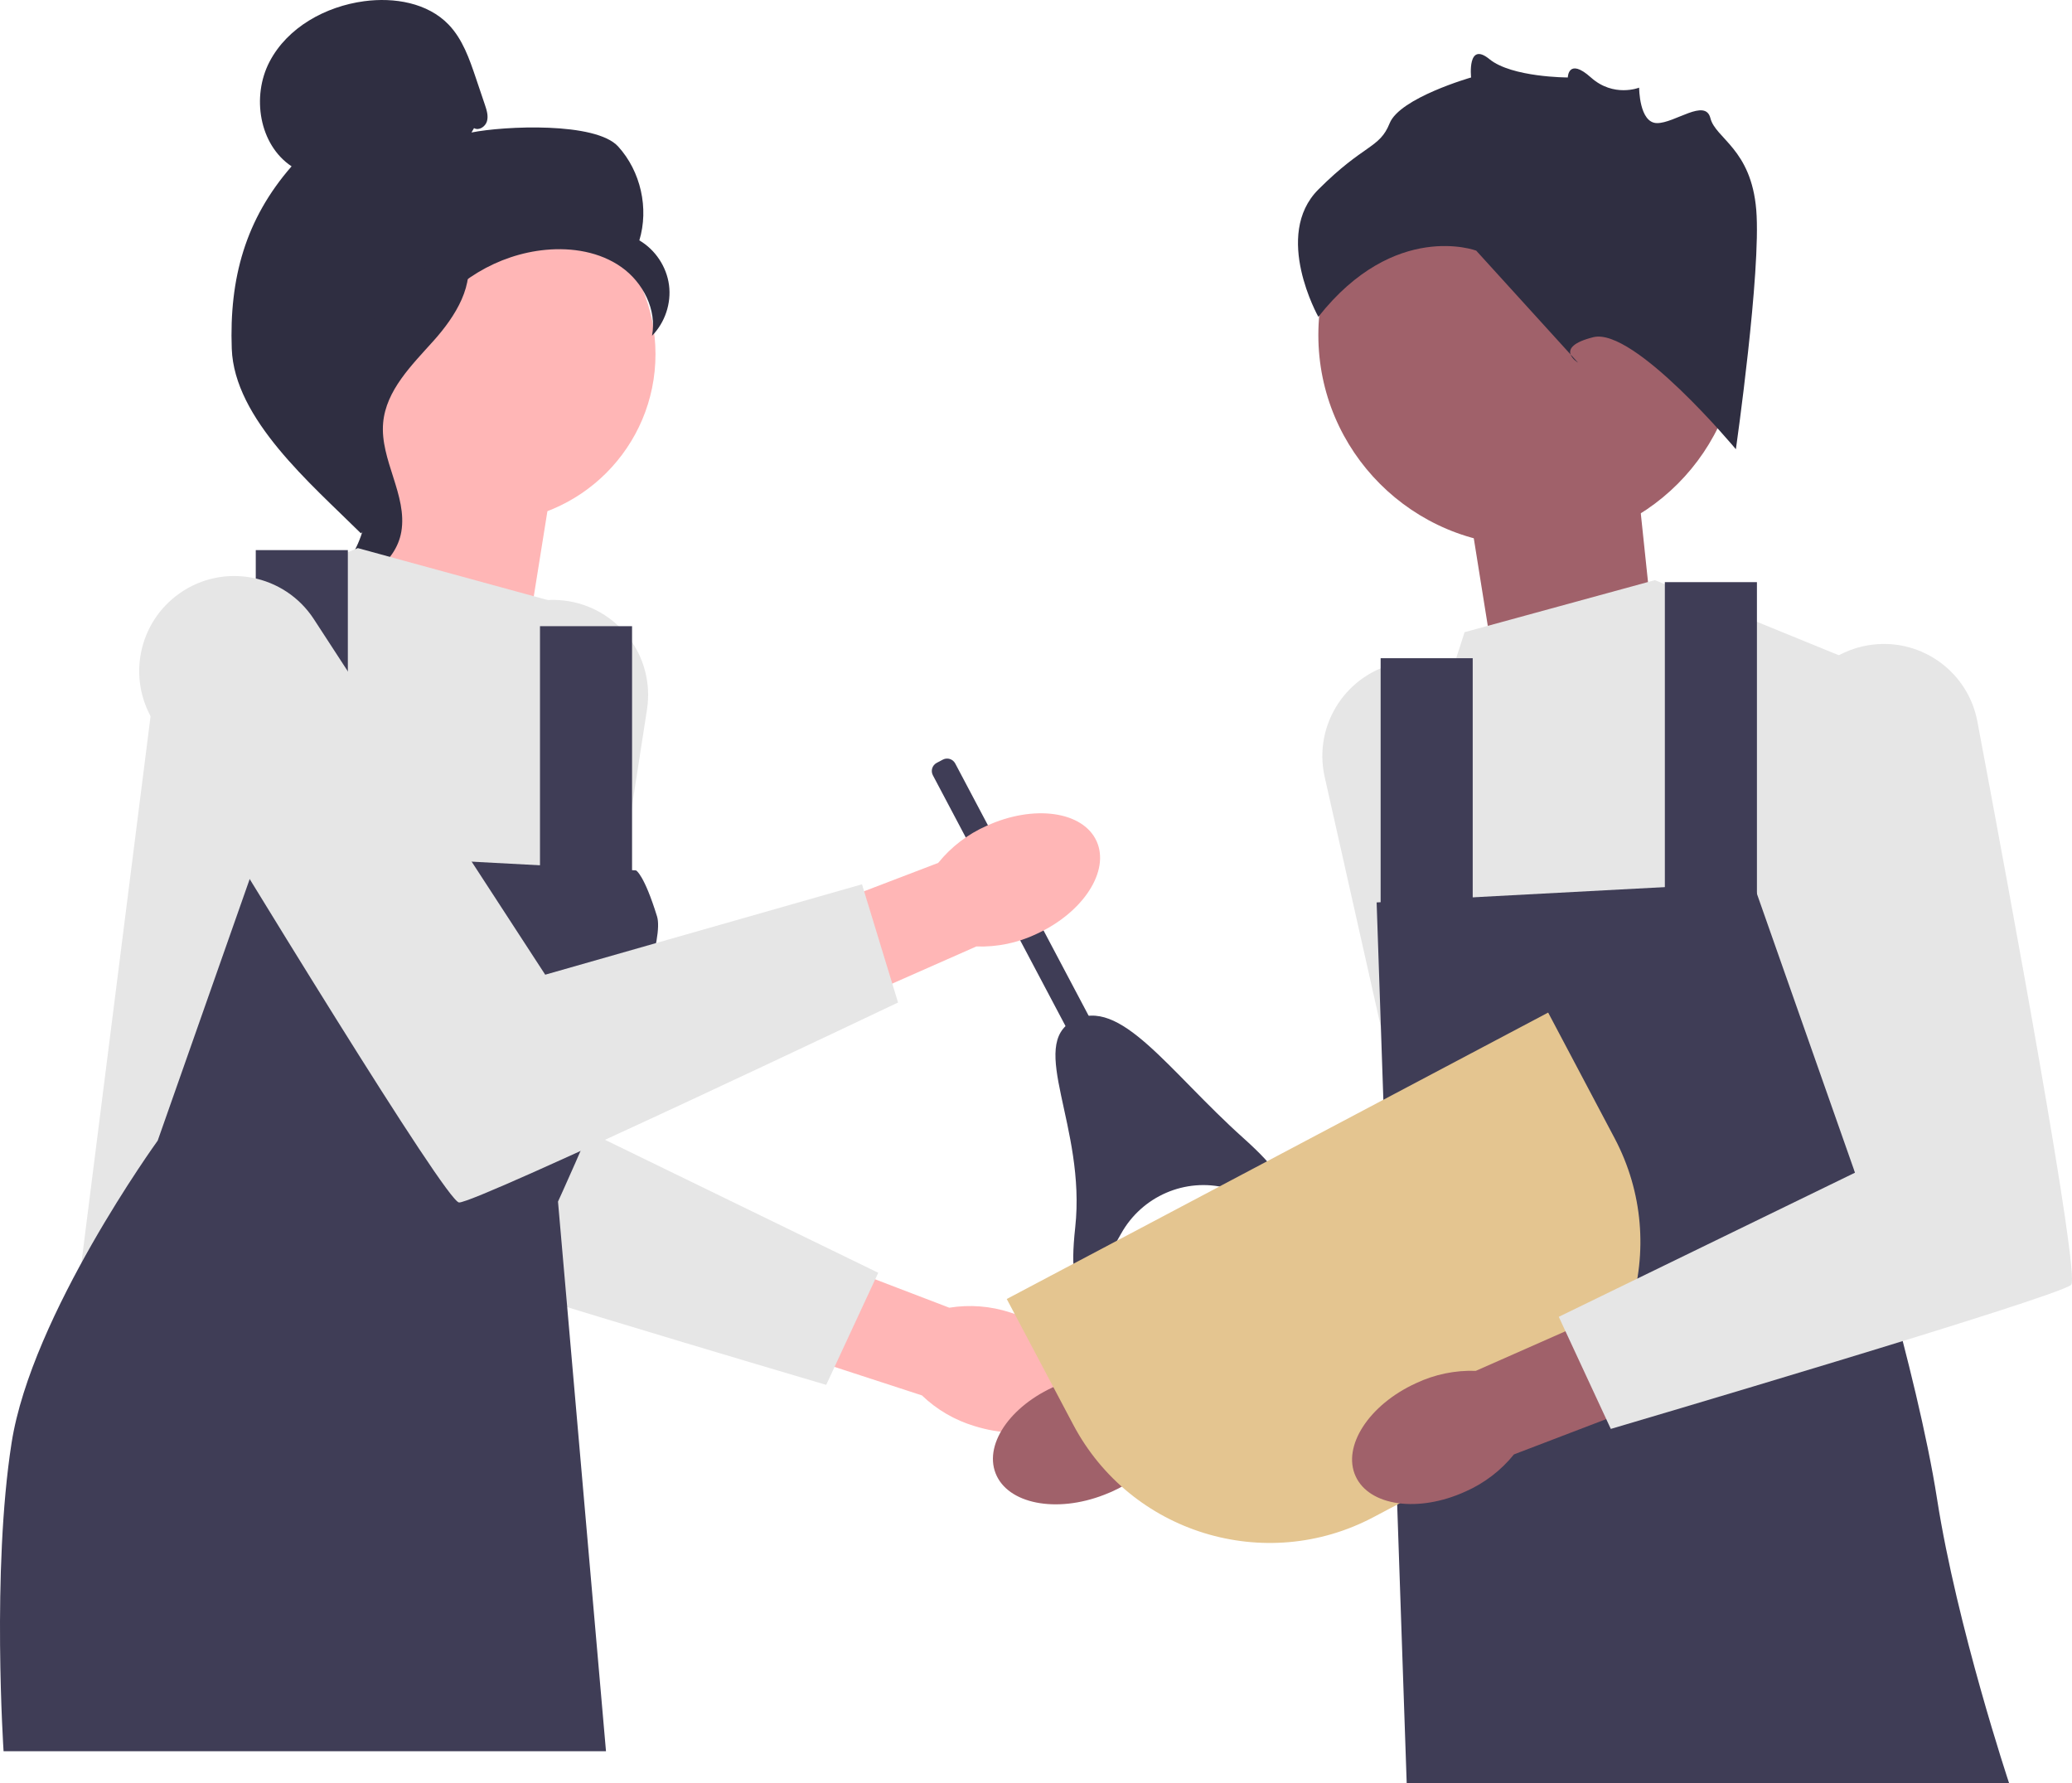 <svg xmlns="http://www.w3.org/2000/svg" width="713.526" height="614" viewBox="0 0 713.526 614" xmlns:xlink="http://www.w3.org/1999/xlink"><g><path id="uuid-25964adc-e6e4-4b9a-b8ec-929b0c1831fb-142" d="m347.873,451.902c16.985,5.299,28.02,18.358,24.645,29.167-3.374,10.809-19.877,15.273-36.867,9.97-6.816-2.025-13.048-5.653-18.175-10.581l-71.685-23.361,11.679-33.406,69.428,26.576c7.021-1.138,14.213-.578,20.973,1.634l-0.0 0Z" fill="#ffb6b6"/><path d="m194.305,206.79h-0c-17.093-2.024-32.831,9.528-36.015,26.443-11.357,60.333-35.479,190.8-32.303,193.976,4.136,4.136,158.531,49.627,158.531,49.627l17.921-38.599-102.011-49.627,22.372-144.302c2.84-18.319-10.086-35.338-28.495-37.519v0Z" fill="#e6e6e6"/></g><g><path id="uuid-a5d71dbf-4b88-4e86-8463-d776047f9b39-143" d="m380.312,514.658c-16.573,6.474-33.348,3.169-37.466-7.379s5.979-24.343,22.559-30.817c6.588-2.677,13.721-3.737,20.802-3.092l70.569-26.542,11.749,33.381-70.816,22.622c-4.772,5.275-10.737,9.331-17.398,11.827h-0Z" fill="#a0616a"/><path d="m482.08,228.147h0c16.918-3.169,33.397,7.3,37.711,23.963,15.386,59.433,48.221,187.984,45.265,191.367-3.848,4.404-154.837,60.168-154.837,60.168l-20.474-37.307,98.445-56.37-32.019-142.472c-4.065-18.087,7.688-35.936,25.909-39.349l-0.0 0Z" fill="#e6e6e6"/></g><polygon points="182.197 215.457 190.605 162.907 133.851 139.785 125.443 219.661 182.197 215.457" fill="#ffb6b6"/><polygon points="513.663 223.728 505.255 171.178 562.009 148.056 570.417 227.932 513.663 223.728" fill="#a0616a"/><g><circle cx="167.855" cy="121.925" r="57.875" fill="#ffb6b6"/><path d="m163.236,44.116c1.675.978,3.918-.501,4.455-2.365s-.089-3.842-.709-5.679l-3.123-9.249c-2.215-6.56-4.565-13.348-9.362-18.341C147.258.946,135.753-.971,125.396.418c-13.3,1.784-26.423,8.986-32.607,20.895-6.184,11.909-3.551,28.527,7.623,35.958-15.926,18.254-21.478,38.598-20.601,62.807s27.259,46.49,44.463,63.544c3.842-2.329,7.335-13.244,5.222-17.209-2.113-3.965.914-8.559-1.702-12.211-2.617-3.652-4.806,2.163-2.16-1.468,1.669-2.292-4.846-7.564-2.365-8.935,12.001-6.634,15.993-21.593,23.531-33.049,9.092-13.817,24.653-23.175,41.12-24.727,9.071-.855,18.653.694,26.088,5.96s12.249,14.677,10.525,23.624c4.465-4.534,6.688-11.179,5.85-17.487s-4.72-12.142-10.214-15.352c3.341-11.048.479-23.757-7.276-32.307-7.755-8.55-39.211-7.093-50.532-4.843" fill="#2f2e41"/><path d="m161.478,86.357c-14.994,1.619-25.821,14.607-34.963,26.602-5.269,6.914-10.789,14.548-10.656,23.24.134,8.787,6.009,16.325,8.817,24.652,4.59,13.612.117,29.807-10.809,39.134,10.795,2.049,22.466-6.046,24.329-16.875,2.169-12.606-7.387-24.773-6.255-37.514.997-11.225,9.843-19.864,17.363-28.257,7.52-8.393,14.583-19.53,11.124-30.256" fill="#2f2e41"/></g><path d="m188.754,206.645l-65.523-17.921-67.548,27.571-28.949,228.836,165.423,5.514v-36.911s28.949-36.151,23.435-88.535l-5.514-52.384-21.324-66.169Z" fill="#e6e6e6"/><path d="m219.038,299.696l-129.582-6.893-35.152,99.943S10.88,452.712,3.987,496.825c-6.893,44.113-2.757,106.147-2.757,106.147h207.452l-16.526-189.238s38.582-83.71,34.11-98.185c-4.472-14.475-7.229-15.853-7.229-15.853l-0-0Z" fill="#3f3d56"/><rect x="88.078" y="189.413" width="31.706" height="117.175" fill="#3f3d56"/><rect x="185.953" y="215.606" width="31.706" height="96.497" fill="#3f3d56"/><path d="m504.35,217.673l65.523-17.921,67.548,27.571,28.949,228.836-165.423,5.514v-36.911s-16.922-37.736-.689-87.846c15.853-48.938-17.232-53.073-17.232-53.073l21.324-66.169v-0Z" fill="#e6e6e6"/><path d="m474.065,310.724l129.582-6.893,35.152,99.943s21.367,68.237,28.26,112.35,24.813,97.875,24.813,97.875h-207.452l-6.22-181.966-4.136-121.31 0-0Z" fill="#3f3d56"/><rect x="573.319" y="200.442" width="31.706" height="117.175" fill="#3f3d56"/><rect x="475.444" y="226.634" width="31.706" height="96.497" fill="#3f3d56"/><circle cx="526.48" cy="115.356" r="72.487" fill="#a0616a"/><path d="m597.78,154.679s-35.07-42.084-49.098-38.577-5.26,8.767-5.26,8.767l-35.07-38.577s-28.056-10.521-54.358,22.795c0,0-15.781-28.056,0-43.837,15.781-15.781,21.042-14.028,24.549-22.795,3.507-8.767,28.056-15.781,28.056-15.781,0,0-1.408-12.62,6.31-6.31,7.718,6.31,26.993,6.31,26.993,6.31,0,0,.11-7.014,7.953,0s16.61,3.507,16.61,3.507c0,0,0,12.136,6.137,12.205s16.658-8.698,18.412-1.684,14.028,10.521,15.781,31.563-7.014,82.414-7.014,82.414Z" fill="#2f2e41"/><g><path d="m328.942,262.869l56.122,106.095-7.693,4.069-56.122-106.095c-.815-1.54-.226-3.452,1.314-4.266l2.112-1.117c1.54-.815,3.452-.226,4.266,1.314v-0Z" fill="#3f3d56"/><path d="m422.44,409.06c-14.278-3.681-29.215,2.837-36.38,15.724-8.972,16.137-19.221,29.376-15.789-2.176,3.778-34.735-16.599-62.789-.585-71.261,16.014-8.471,32.55,17.274,58.578,40.584,24.123,21.604,10.212,21.263-5.824,17.128l-0.0 0Z" fill="#3f3d56"/></g><g><path id="uuid-cca3ea91-4b8f-4d88-9418-fea0098b5ff4-144" d="m339.796,284.332c16.185-7.39,33.118-5.029,37.82,5.272,4.702,10.301-4.608,24.64-20.801,32.03-6.428,3.041-13.49,4.498-20.596,4.25l-68.974,30.447-13.598-32.672,69.44-26.546c4.469-5.534,10.199-9.916,16.709-12.781v-0Z" fill="#ffb6b6"/><path d="m61.845,204.293l-0.0 0c-14.08,9.9-18.09,29.007-9.172,43.729,31.809,52.509,100.921,165.766,105.406,166.011,5.84.32,151.178-68.848,151.178-68.848l-12.416-40.705-109.088,31.126-79.648-122.392c-10.111-15.538-31.096-19.585-46.26-8.922,0,0,0,0,0,0Z" fill="#e6e6e6"/></g><path d="m346.693,447.268l186.438-98.621,22.886,43.266c19.742,37.322,5.47,83.65-31.852,103.392l-51.194,27.08c-37.322,19.742-83.65,5.47-103.392-31.852l-22.887-43.266h0v0h-0Z" fill="#e4c590"/><path id="uuid-f7f7485f-a1d4-48b6-9f93-907c0610bac7-145" d="m504.649,513.56c-16.184,7.393-33.118,5.034-37.821-5.266s4.605-24.64,20.796-32.033c6.427-3.042,13.489-4.5,20.596-4.253l68.97-30.457,13.603,32.67-69.436,26.556c-4.468,5.534-10.197,9.918-16.707,12.784h0Z" fill="#a0616a"/><path d="m644.922,221.954h0c17.093-2.024,32.831,9.528,36.015,26.443,11.357,60.333,35.479,190.8,32.303,193.976-4.136,4.136-158.531,49.627-158.531,49.627l-17.921-38.599,102.011-49.627-22.372-144.302c-2.84-18.319,10.086-35.338,28.495-37.519v-0Z" fill="#e6e6e6"/></svg>